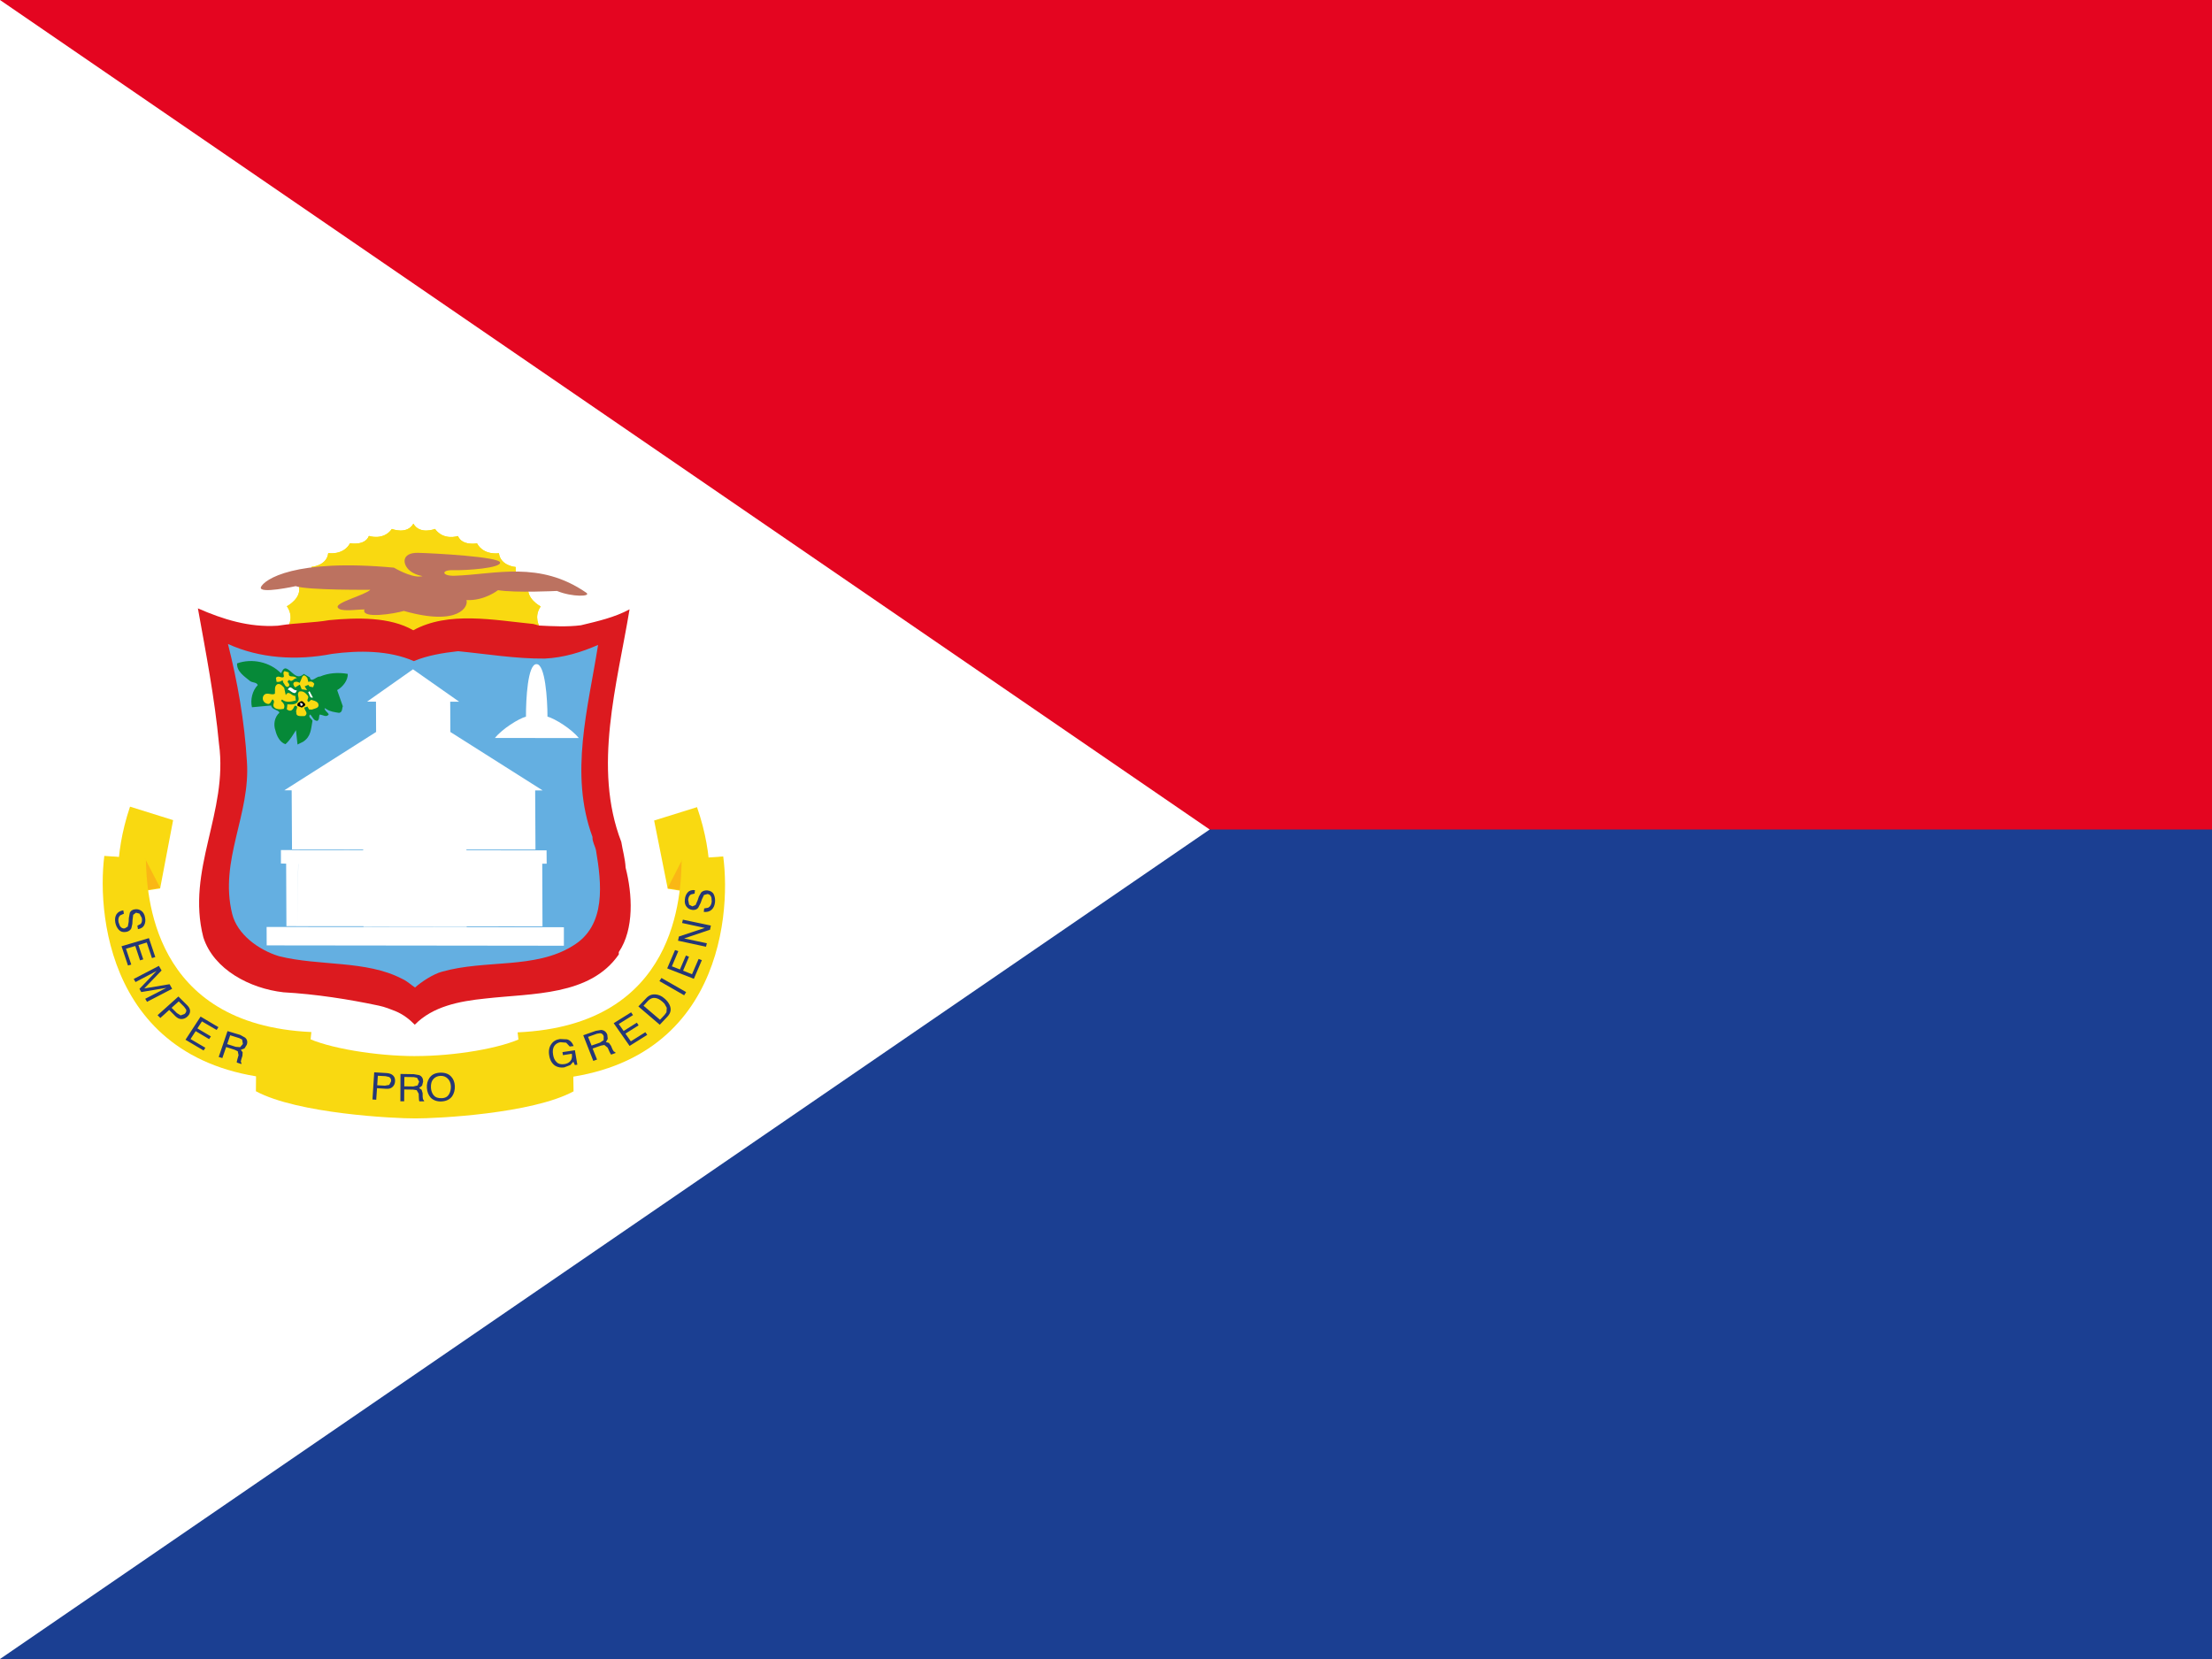 <svg xmlns="http://www.w3.org/2000/svg" width="64" height="48"><path fill="#1B3F92" d="M0 0h64v48h-64z"/><path fill="#E40520" d="M0 0h64v24h-64z"/><path fill="#fff" d="M35 24l-35 24v-48z"/><path fill="#F3E600" d="M15.605 18.471l.01-.334s-.183-.286.028-.591c0 0-.451-.234-.346-.599 0 0-.407-.103-.377-.542 0 0-.439-.03-.485-.398 0 0-.44.071-.634-.286 0 0-.429.082-.551-.212 0 0-.416.141-.664-.205 0 0-.44.174-.626-.153-.181.326-.622.153-.622.153-.243.345-.664.202-.664.202-.117.295-.545.211-.545.211-.193.357-.632.287-.632.287-.043.367-.482.397-.482.397.035.44-.372.541-.372.541.108.366-.343.599-.343.599.218.307.036.591.036.591l-.01.307 7.28.033"/><path fill="#F9D911" d="M15.605 18.471l.01-.334s-.183-.286.028-.591c0 0-.451-.234-.346-.599 0 0-.407-.103-.377-.542 0 0-.439-.03-.485-.398 0 0-.44.071-.634-.286 0 0-.429.082-.551-.212 0 0-.416.141-.664-.205 0 0-.44.174-.626-.153-.181.326-.622.153-.622.153-.243.345-.664.202-.664.202-.117.295-.545.211-.545.211-.193.357-.632.287-.632.287-.043.367-.482.397-.482.397.035.44-.372.541-.372.541.108.366-.343.599-.343.599.218.307.036.591.036.591l-.01.307 7.28.033h-.001v-.001z"/><path fill="#DC1A1F" d="M15.436 18.054c-1.144-.112-2.461-.379-3.478.182-.681-.393-1.629-.369-2.437-.293-.439.078-.955.078-1.413.151l-.073.01c-.832.054-1.587-.186-2.309-.502.229 1.276.484 2.583.61 3.92.272 1.98-.956 3.64-.453 5.597.301.938 1.354 1.482 2.317 1.591.933.052 1.899.203 2.763.387.163.033.358.11.472.156.238.098.412.24.566.395.52-.531 1.284-.68 2.038-.757 1.359-.156 3.034-.07 3.865-1.277v-.068c.452-.668.392-1.685.197-2.441-.014-.264-.085-.496-.125-.746-.83-2.149-.119-4.564.239-6.729-.435.235-.922.344-1.408.461-.388.05-.82.028-1.211.008l-.16-.044"/><path fill="#64AFE1" d="M17.142 24.218c-.005.142.074.252.102.384.158.938.312 2.181-.674 2.765-1.092.68-2.522.389-3.785.748-.253.068-.6.297-.777.457-.114-.075-.228-.187-.375-.252-1.04-.543-2.391-.362-3.563-.655-.59-.181-1.205-.63-1.352-1.222-.384-1.55.534-2.871.426-4.409-.07-1.174-.272-2.301-.548-3.402.916.418 1.979.487 3.009.287.763-.104 1.652-.107 2.368.209.393-.166.855-.24 1.28-.287.807.078 1.675.222 2.508.214.555-.028 1.06-.185 1.543-.395-.285 1.819-.837 3.725-.161 5.556"/><path fill="#fff" d="M15.493 24.58l-.009-1.711h.216l-2.669-1.69-.005-.877h.258l-1.335-.937-1.329.936h.258l.004.877-2.655 1.687.212.002.01 1.709 7.044.004"/><path d="M15.493 24.58l-.009-1.711h.216l-2.669-1.69-.005-.877h.258l-1.335-.937-1.329.936h.258l.004.877-2.655 1.687.212.002.01 1.709 7.044.004z" fill="none"/><path fill="#fff" d="M16.315 26.828v.535l-8.599-.01-.002-.533 8.601.008"/><path d="M16.315 26.828v.535l-8.599-.01-.002-.533 8.601.008z" fill="none"/><path fill="#fff" d="M8.287 26.797l-.008-1.814h.349l-.019 1.834.021-1.818-.502-.016v-.388l7.686.009.003.385h-.474l.009 1.834-.016-1.834h.353l.007 1.814"/><path d="M8.287 26.797l-.008-1.814h.349l-.019 1.834.021-1.818-.502-.016v-.388l7.686.009.003.385h-.474l.009 1.834-.016-1.834h.353l.007 1.814m-5.757-.453l-.006-1.263h-1.031l.006 1.263h1.031m-.756-1l.002.734h.472l-.002-.734h-.472m5.801 1.003l-.006-1.262-1.028-.002.004 1.263h1.03m-.756-.998l.004.732h.473l-.004-.732h-.473m.747-1.059l-.006-1.263h-1.029l.004 1.263h1.031zm-.755-.997l.002.733h.472v-.733h-.474m-4.29.993l-.007-1.262-1.029-.002.005 1.262 1.031.002zm-.755-.999l.002.732.473.001-.004-.733h-.471m2.623 1l-.004-1.261-1.031-.002.005 1.262h1.03m-.755-.997l.002.731.473.003-.002-.734h-.473m2.194 1.001l-.007-1.263-1.029-.002.004 1.262 1.032.003m-.756-1l.003.735h.473l-.002-.735h-.474" fill="none"/><path fill="#fff" d="M13.493 23.908l.01 2.911-2.986-.004-.011-2.91 2.987.003"/><path d="M13.493 23.908l.01 2.911-2.986-.004-.011-2.91 2.987.003zm-3.004.83l3.007.003m-2.632 2.079l-.011-2.059m2.288 2.059l-.011-2.056m1.453-2.096l-1.682-1.203-1.889-.002-1.669 1.2 5.241.005m-3.427-2.202l.002.734h1.591l-.003-.734h-1.59m.431.182l.003.366h.729l-.001-.366h-.731m.361-1.018l.883.612-1.761-.002.878-.61" fill="none"/><path fill="#fff" d="M15.523 19.216c.251-.006.317 1.013.317 1.518.217.059.694.354.906.62l-2.426-.002c.21-.263.683-.559.898-.618-.002-.506.051-1.525.305-1.518"/><path d="M15.523 19.216c.251-.006.317 1.013.317 1.518.217.059.694.354.906.62l-2.426-.002c.21-.263.683-.559.898-.618-.002-.506.051-1.525.305-1.518m-4.876 4.773h.218l-.064.115s.106.132.002.283l.057.105h-.21l.056-.099s-.107-.175.005-.289l-.066-.115m.445 0h.218l-.064.115s.106.128.001.283l.056.105h-.209l.055-.099s-.105-.175.005-.289l-.064-.115m.486 0h.217l-.065.115s.107.132.003.283l.056.108-.208-.003.055-.099s-.107-.175.004-.289l-.064-.115zm.545.002h.219l-.064.115s.105.13.001.282l.058.107h-.211l.056-.1s-.105-.176.007-.289l-.068-.115zm.486 0h.217l-.065.115s.105.13.002.281l.057.108h-.209l.054-.1s-.105-.175.008-.289l-.066-.115m.484.001l.218-.001-.066.115s.107.13.003.282l.055.107h-.21l.056-.1s-.105-.175.007-.289l-.065-.114" fill="none"/><path fill="#F9D911" d="M12.014 30.555c1.119.002 2.495-.221 3.138-.547l1.414-.123.029 1.691c-1.199.649-3.966.786-4.575.783-.61.004-3.411-.137-4.616-.786l.016-1.693 1.418.125c.644.324 2.061.551 3.178.551h-.003m-8.251-7.217l1.247.39-.376 1.977-1.18.179s-.199-1.038.309-2.546"/><path fill="#FAB715" d="M4.632 25.683l-1.179.201.747-1.038.432.837"/><path fill="#F9D911" d="M3.017 24.764l1.203.084c.026.998.149 4.805 4.789 5.012l-.144 1.385c-5.648.058-6.077-4.668-5.847-6.48"/><path d="M7.427 31.529l1.416-.304" fill="none"/><path fill="#F9D911" d="M20.168 23.353l-1.242.387.394 1.974 1.182.185c-.001 0 .188-1.039-.335-2.546z"/><path fill="#FAB715" d="M19.319 25.691l1.182.208-.756-1.04-.426.832"/><path fill="#F9D911" d="M20.926 24.78l-1.203.081c-.018.996-.107 4.805-4.747 5.008l.158 1.385c5.647.061 6.035-4.663 5.791-6.473"/><path d="M16.577 31.535l-1.419-.304" fill="none"/><path d="M11.262 31.389l-.124.023-.224-.012.018-.275.223.012.101.023c.045.023.065.066.06.125l-.054.104m-.377.431l.023-.335.261.017c.084.008.147-.014.191-.056.043-.041.067-.096.07-.156.006-.07-.012-.129-.056-.172-.041-.041-.099-.062-.173-.07l-.374-.023-.05.786.111.008m.812-.659l.273.004.093.019.062.113-.046.11-.123.029-.262-.004.003-.271m-.006.699l.002-.337.257.004.103.016.058.102.006.133.005.064.01.025h.137l-.002-.017-.032-.047-.009-.068-.001-.106-.03-.098-.072-.05.087-.07.03-.119c0-.09-.037-.152-.114-.185l-.156-.027-.386-.006-.003.79h.112m.854-.17c-.048-.058-.076-.131-.082-.219-.005-.11.016-.193.067-.25.051-.06.119-.09.206-.096.087-.004.159.025.213.079.054.052.086.127.091.217.003.09-.013.168-.054.237-.04.068-.108.11-.209.112-.104.005-.181-.021-.231-.08m-.132-.495c-.052.079-.074.168-.068.277.007.117.045.214.115.289.078.073.18.11.308.104.135-.006.238-.056.307-.148.056-.084.084-.183.079-.303-.008-.108-.041-.195-.1-.26-.076-.088-.184-.127-.333-.121-.14.008-.243.058-.309.162m3.784-1.136l.207.01c.089.027.149.094.188.193l-.112.014-.104-.111-.165-.014c-.076.012-.137.048-.178.108-.042.062-.054.148-.035.256.014.09.048.164.104.214.049.052.125.07.224.056.073-.012.132-.039.173-.09.042-.047.055-.119.041-.21l-.258.041-.013-.088.36-.054.07.418-.071.01-.044-.096-.087.096-.179.068c-.098.014-.186-.002-.267-.052-.088-.064-.145-.16-.165-.291-.024-.131-.003-.242.058-.328.057-.086.142-.135.256-.15m.81-.062l.258-.092.092-.014c.047.004.083.031.102.086l-.002.117-.107.07-.242.084-.101-.251m.258.653l-.127-.316.24-.084.099-.019.097.079.054.121.03.056.016.023.13-.047-.007-.017-.05-.031-.034-.058-.042-.1-.061-.086-.086-.023.052-.094-.013-.121c-.033-.084-.094-.131-.179-.137l-.155.027-.362.127.291.742.107-.039m.943-.394l-.46-.658.504-.314.055.08-.413.258.142.201.382-.24.051.077-.381.24.156.223.42-.264.055.077-.513.321m.404-1.163l.131-.143c.062-.062.127-.092.198-.084.072.006.143.043.22.11l.059.058.066.117-.009.131-.055.075-.132.141-.477-.406m.696.31c.094-.102.114-.208.059-.332-.031-.066-.08-.131-.147-.187-.084-.075-.172-.112-.265-.119-.104-.008-.192.029-.268.112l-.224.237.619.529.224-.237m.481-.616l-.715-.41.059-.09.714.408-.058.094m.28-.479l-.77-.301.227-.531.094.033-.185.439.233.09.173-.404.089.037-.171.402.258.104.191-.443.094.035-.231.539m.351-.927l-.81-.175.026-.121.75-.248-.658-.143.023-.096.81.17-.025.121-.749.252.657.139-.024.101m-.064-1.008l.011-.1.116-.021c.059-.031.094-.09.103-.177l-.008-.11c-.018-.068-.055-.104-.116-.11l-.101.029-.059.125-.037.104-.071.141c-.038.05-.093.066-.161.062-.074-.008-.133-.037-.175-.092-.043-.05-.061-.123-.05-.21.007-.082.034-.152.084-.207.045-.05.116-.075.207-.064l-.009.1-.105.025c-.046.025-.073.079-.081.156l.028.141.094.048.093-.039.059-.137.037-.111.065-.115c.045-.045.104-.064.177-.06.09.01.154.047.187.113.032.068.044.141.037.227-.011.096-.043.17-.101.221-.061.053-.134.07-.224.062m-16.796-.047l.018.098-.108.048c-.047.045-.064.11-.047.197l.038.106c.035.058.083.084.142.075l.087-.054.026-.135.005-.112.028-.152c.024-.054.07-.088.138-.098.075-.014.139.002.196.043.055.039.094.106.107.193.017.08.009.152-.023.217-.03.064-.091.104-.182.119l-.017-.1.095-.05c.036-.039.047-.096.033-.174l-.067-.125-.102-.027-.08.062-.019.148-.006.113-.029.129c-.029.056-.079.092-.151.104-.092.016-.162-.006-.213-.062-.051-.058-.084-.125-.1-.208-.017-.1-.005-.177.035-.241.041-.062.107-.099.196-.113m-.05 1.039l.792-.235.184.547-.096.031-.151-.451-.241.073.14.414-.093.029-.138-.416-.269.079.153.459-.095.027-.187-.557m.352.947l.729-.379.078.133-.501.52.732-.123.075.133-.727.377-.052-.088.429-.221.075-.041.11-.054-.728.121-.053-.092.497-.52-.023.014-.079.041-.081.043-.428.225-.052-.09m1.357 1.054l-.107-.066-.155-.154.208-.185.154.154.059.082c.014.045 0 .088-.044.127l-.115.043m-.586.073l.255-.231.18.181c.058.056.117.084.178.082.065-.002.118-.025.167-.07.053-.047.08-.104.08-.162-.001-.056-.028-.111-.079-.162l-.259-.258-.603.541.08.08m.728.63l.437-.67.516.306-.053.081-.424-.248-.132.203.391.231-.051.079-.39-.231-.148.229.429.252-.051.079-.523-.31m1.292-.13l.262.082.083.041.023.129-.08.092-.127-.01-.248-.079.087-.255m-.227.66l.11-.32.245.079.091.043.023.113-.036.127-.015.062.001.025.129.043.006-.019-.02-.052.015-.066.032-.102.006-.102-.052-.07.106-.041.066-.106c.029-.084.014-.154-.051-.208l-.139-.077-.367-.11-.255.748.107.033" fill="#253776"/><path fill="#BC7260" d="M7.547 16.991c.095-.224.972-.834 3.851-.567 0 0 .486.291.772.254.163-.021-.096.009-.308-.163-.218-.173-.264-.528.233-.52.493.013 2.339.115 2.374.278.032.164-.976.233-1.351.224-.377-.011-.333.176.042.161 1.171-.04 2.45-.445 3.803.491.16.113-.407.132-.848-.051 0 0-1.192.06-1.707-.022 0 0-.397.315-.913.285.067.164-.19.775-1.811.315-.268.081-1.245.241-1.139-.043-.256 0-.708.082-.774-.061-.066-.142.793-.355.943-.508 0 0-1.815.017-2.159-.105 0 0-1.07.236-1.007.031"/><path fill="#068938" d="M8.129 19.48c.038-.05.054-.144.137-.142.18.047.302.369.524.16l.173.101c.041.177.188-.037.297-.024.235-.103.524-.127.802-.077.008.175-.132.37-.307.469l.164.468c-.028.066-.005.17-.108.191-.13-.022-.259-.036-.366-.108l-.051-.03c-.013.058.082.118.119.178-.066.109-.174.009-.265.01-.027.062 0 .142-.067.182-.115-.003-.138-.127-.209-.187-.073.078.05.123.069.184-.044.231-.038.457-.274.608l-.159.078-.045-.415c-.094.15-.166.28-.303.406-.16-.051-.254-.238-.289-.391-.067-.179-.029-.393.115-.524-.048-.094-.218-.073-.241-.205l-.555.051c-.052-.215.011-.482.168-.642-.035-.088-.152-.064-.223-.116-.158-.132-.388-.272-.376-.511.433-.156.953-.039 1.27.284"/><path fill="#F9D911" d="M8.354 19.456c-.011.194.134.052.241.172-.084-.033-.144.142-.227.041l-.051.048c.029.067.089.077.028.15-.09.033-.109-.078-.15-.121l-.019-.068c-.05.043-.104.058-.174.05l-.018-.116c.069-.091.175.032.228-.031.008-.056-.042-.126.023-.164l.12.038m.537.161l.03.117c.065-.034.135-.008.172.054l-.035.097-.101-.019-.038-.05-.105.044.07.107-.156-.023-.054-.136-.135.082c-.038-.042-.076-.1-.034-.146.044-.029.121-.022.158.016.067-.073.074-.346.229-.142m-.671.282l.046.214c.087-.161.171.034.275.019l.016.135c-.128.033-.283.074-.398-.028l-.031.036c.068.062.132.132.078.235-.096.02-.246.023-.294-.074-.024-.082.059-.139-.029-.203-.064.079-.061.182-.196.112-.082-.044-.108-.137-.066-.214.087-.134.238.004.331-.062.013-.113-.029-.213.078-.277.093-.016.135.052.191.108"/><path fill="#fff" d="M8.587 19.969c-.043.194-.193-.01-.262-.018.093-.164.152.052.262.018m.467.213c-.104.028-.088-.1-.138-.149l.039-.036.099.185"/><path fill="#F9D911" d="M8.913 20.141c.03.067-.068.122.016.171l.072-.064c.072.021.154.032.204.103.053.144-.095.14-.178.179l-.084-.003-.049-.085-.093.033c.018.092.132.161.016.243-.1-.006-.253.032-.243-.102-.037-.077.101-.192-.047-.197-.048.102-.101.2-.228.105l.016-.146c.121.004.264.024.319-.109.034-.097-.061-.185.024-.261.123-.028.194.053.256.133"/><path fill="#010202" d="M8.825 20.361c.03.071-.053.077-.093.112l-.123-.05c-.024-.088.042-.097.094-.131.058-.024.084.043.122.069"/><path fill="#fff" d="M8.752 20.408l-.051.016-.019-.087c.04.003.092.015.071.07"/></svg>